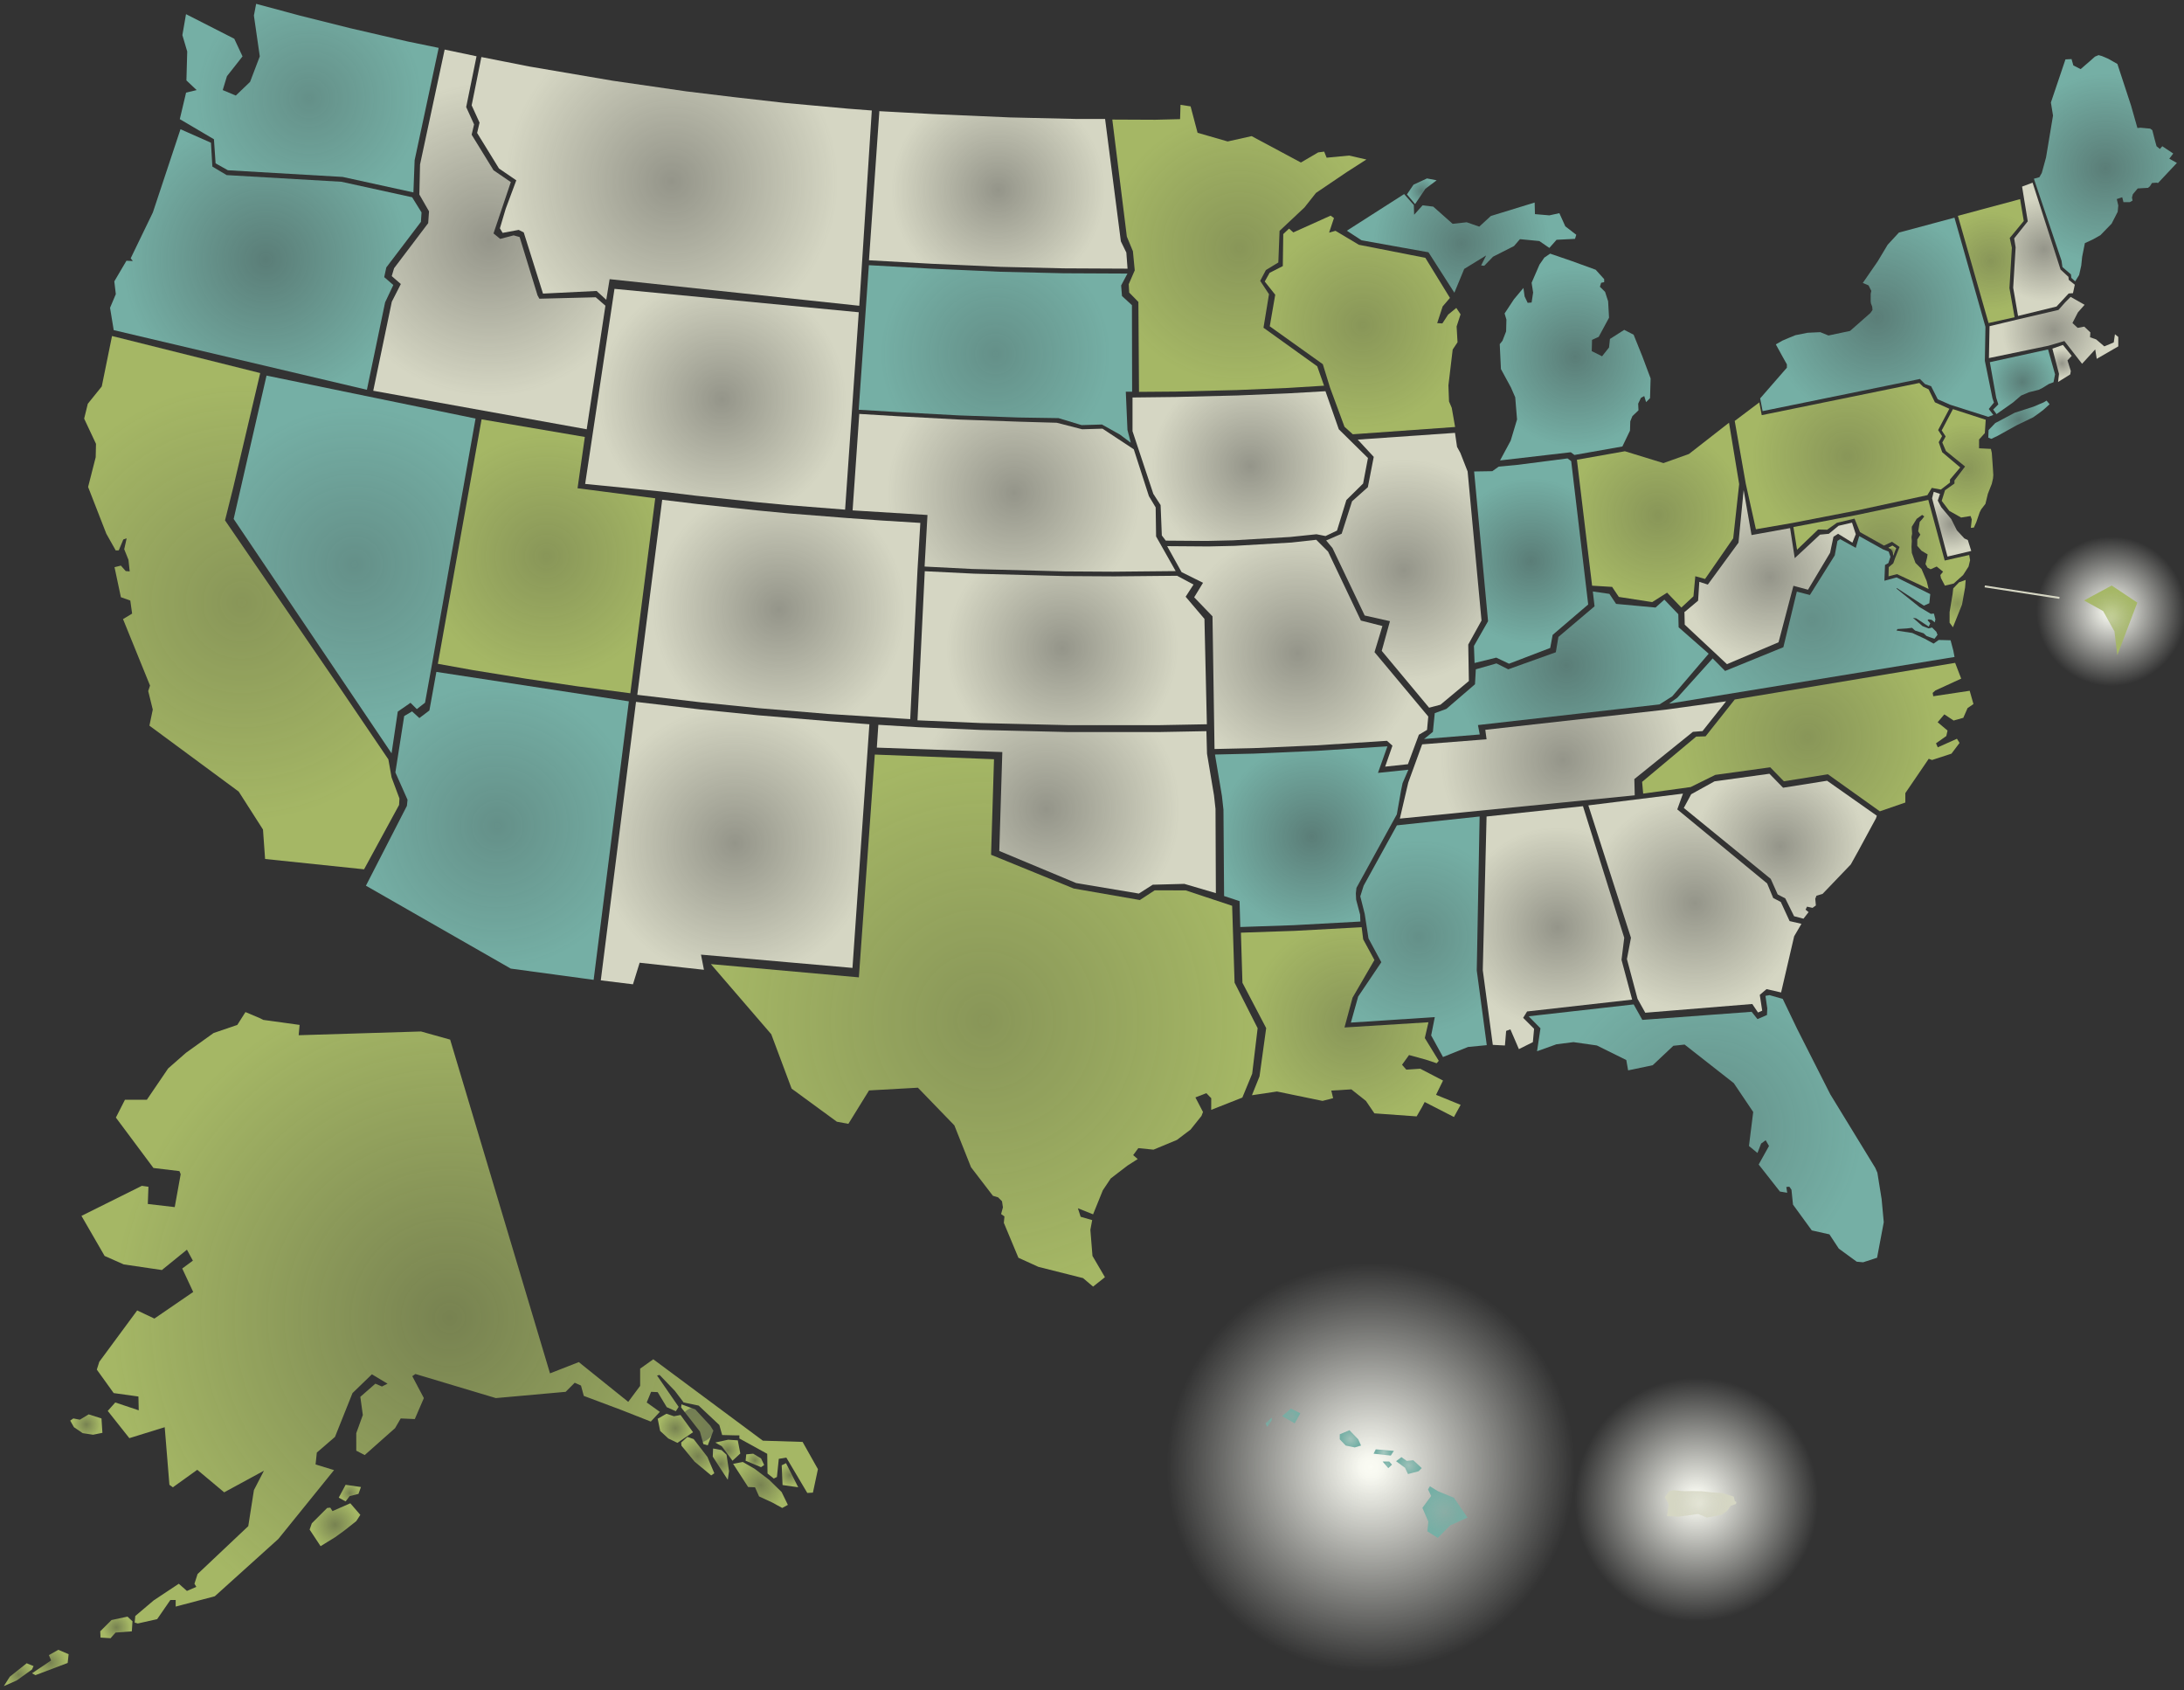 <?xml version="1.0" encoding="UTF-8" standalone="no"?>
<!-- Generator: Adobe Illustrator 15.0.1, SVG Export Plug-In  -->

<svg
   xmlns:dc="http://purl.org/dc/elements/1.1/"
   xmlns:cc="http://creativecommons.org/ns#"
   xmlns:rdf="http://www.w3.org/1999/02/22-rdf-syntax-ns#"
   xmlns:svg="http://www.w3.org/2000/svg"
   xmlns="http://www.w3.org/2000/svg"
   xmlns:xlink="http://www.w3.org/1999/xlink"
   xmlns:sodipodi="http://sodipodi.sourceforge.net/DTD/sodipodi-0.dtd"
   xmlns:inkscape="http://www.inkscape.org/namespaces/inkscape"
   version="1.1"
   x="0px"
   y="0px"
   width="570px"
   height="441px"
   viewBox="-1 -1 570 441"
   overflow="visible"
   enable-background="new -1 -1 570 441"
   xml:space="preserve"
   id="svg2"
   inkscape:version="0.48.1 r9760"
   sodipodi:docname="openstatesmap.svg"
   inkscape:export-filename="/home/james/code/sunlight/openstates/site/media/images/openstatesmap.png"
   inkscape:export-xdpi="90"
   inkscape:export-ydpi="90"><rect x="-1" y="-1" width="570" height="441" fill="#333333" stroke="none"/><sodipodi:namedview
   pagecolor="#ffffff"
   bordercolor="#666666"
   borderopacity="1"
   objecttolerance="10"
   gridtolerance="10"
   guidetolerance="10"
   inkscape:pageopacity="0"
   inkscape:pageshadow="2"
   inkscape:window-width="1916"
   inkscape:window-height="1172"
   id="namedview728"
   showgrid="false"
   inkscape:zoom="1.5222173"
   inkscape:cx="148.18015"
   inkscape:cy="183.51518"
   inkscape:window-x="0"
   inkscape:window-y="24"
   inkscape:window-maximized="0"
   inkscape:current-layer="svg2" />
<defs
   id="defs4">
</defs>
<radialGradient
   id="SVGID_1_"
   cx="441.75"
   cy="390.25"
   r="31.75"
   gradientUnits="userSpaceOnUse">
	<stop
   offset="0"
   style="stop-color:#FBFCF4"
   id="stop7" />
	<stop
   offset="0.055"
   style="stop-color:#FBFCF4;stop-opacity:0.978"
   id="stop9" />
	<stop
   offset="1"
   style="stop-color:#FBFCF4;stop-opacity:0"
   id="stop11" />
</radialGradient>
<circle
   fill="url(#SVGID_1_)"
   cx="441.75"
   cy="390.25"
   r="31.75"
   id="circle13" />
<radialGradient
   id="SVGID_2_"
   cx="550"
   cy="158.5"
   r="19.5"
   gradientUnits="userSpaceOnUse">
	<stop
   offset="0"
   style="stop-color:#FBFCF4"
   id="stop16" />
	<stop
   offset="0.055"
   style="stop-color:#FBFCF4;stop-opacity:0.978"
   id="stop18" />
	<stop
   offset="1"
   style="stop-color:#FBFCF4;stop-opacity:0"
   id="stop20" />
</radialGradient>
<circle
   fill="url(#SVGID_2_)"
   cx="550"
   cy="158.5"
   r="19.5"
   id="circle22" />
<radialGradient
   id="SVGID_3_"
   cx="356.75"
   cy="381.75"
   r="53.25"
   gradientUnits="userSpaceOnUse">
	<stop
   offset="0"
   style="stop-color:#FBFCF4"
   id="stop25" />
	<stop
   offset="0.055"
   style="stop-color:#FBFCF4;stop-opacity:0.978"
   id="stop27" />
	<stop
   offset="1"
   style="stop-color:#FBFCF4;stop-opacity:0"
   id="stop29" />
</radialGradient>
<circle
   fill="url(#SVGID_3_)"
   cx="356.75"
   cy="381.75"
   r="53.25"
   id="circle31" />
<radialGradient
   id="SVGID_4_"
   cx="62.108"
   cy="606.244"
   r="57.155"
   gradientTransform="translate(0,-450)"
   gradientUnits="userSpaceOnUse">
	<stop
   offset="0"
   style="stop-color:#A5B765;stop-opacity:0.75"
   id="stop34" />
	<stop
   offset="0.945"
   style="stop-color:#A5B765;stop-opacity:0.986"
   id="stop36" />
	<stop
   offset="1"
   style="stop-color:#A5B765"
   id="stop38" />
</radialGradient>
<polygon
   fill="url(#SVGID_4_)"
   points="28.236,86.671 66.913,96.34 59.868,126.219 57.729,134.776 87.68,178.435 100.359,197.136   101.193,201.82 103.253,207.342 103.158,209.026 94.02,225.818 68.188,223.124 67.635,215.438 61.295,205.533 37.999,188.339   38.872,184.141 37.683,179.307 38.157,177.881 31.104,160.527 33.483,159.101 33.006,155.693 30.551,154.822 28.887,146.977   30.551,146.58 31.816,148.007 32.851,148.091 32.531,145.076 31.421,142.303 32.057,139.45 31.184,139.766 29.995,142.598   29.205,142.619 26.747,138.26 21.994,126.059 23.975,118.295 24.054,114.809 20.964,108.23 21.916,104.349 25.559,99.831 "
   id="polygon40"
   style="fill-opacity:1.0" />
<radialGradient
   id="SVGID_5_"
   cx="68.371"
   cy="516.712"
   r="37.468"
   gradientTransform="matrix(1 0 0 1 0 -450)"
   gradientUnits="userSpaceOnUse">
	<stop
   offset="0"
   style="stop-color:#75afa5;stop-opacity:0.6;"
   id="stop43" />
	<stop
   offset="0.945"
   style="stop-color:#75afa5;stop-opacity:0.976;"
   id="stop45" />
	<stop
   offset="1"
   style="stop-color:#75afa5;stop-opacity:1;"
   id="stop47" />
</radialGradient>
<polygon
   fill="url(#SVGID_5_)"
   points="28.676,85.133 27.723,79.309 29.226,75.744 28.832,72.417 32,67.03 33.666,67.109   33.11,66.395 38.896,54.431 46.105,32.72 54.057,36.24 54.427,42.464 58.151,44.686 88.102,46.427 106.563,50.469 109.019,54.431   108.856,56.887 99.826,68.773 99.275,71.307 101.648,73.368 99.51,77.885 94.757,100.704 "
   id="polygon49" />
<radialGradient
   id="SVGID_6_"
   cx="79.699"
   cy="474.603"
   r="29.546"
   gradientTransform="matrix(1 0 0 1 0 -450)"
   gradientUnits="userSpaceOnUse">
	<stop
   offset="0"
   style="stop-color:#75AFA5;stop-opacity:0.75"
   id="stop52" />
	<stop
   offset="0.945"
   style="stop-color:#75AFA5;stop-opacity:0.986"
   id="stop54" />
	<stop
   offset="1"
   style="stop-color:#75AFA5"
   id="stop56" />
</radialGradient>
<polygon
   fill="url(#SVGID_6_)"
   points="45.925,30.085 47.565,23.163 50.322,22.504 47.653,19.982 47.862,12.439 46.598,8.162   47.548,2.695 60.147,9.112 62.298,13.715 58.233,18.878 57.132,22.504 60.54,23.933 64.267,20.364 66.802,13.706 65.265,3.056   65.852,0 77.341,3.09 90.334,6.339 105.391,9.824 113.473,11.487 113.392,11.966 107.214,40.808 106.896,49.205 88.434,45.165   58.483,43.423 55.266,41.622 54.839,35.337 "
   id="polygon58" />
<radialGradient
   id="SVGID_7_"
   cx="91.548"
   cy="596.277"
   r="41.381"
   gradientTransform="matrix(1 0 0 1 0 -450)"
   gradientUnits="userSpaceOnUse">
	<stop
   offset="0"
   style="stop-color:#75AFA5;stop-opacity:0.75"
   id="stop61" />
	<stop
   offset="0.945"
   style="stop-color:#75AFA5;stop-opacity:0.986"
   id="stop63" />
	<stop
   offset="1"
   style="stop-color:#75AFA5"
   id="stop65" />
</radialGradient>
<polygon
   fill="url(#SVGID_7_)"
   points="68.561,96.999 123.114,108.207 111.75,172.28 109.93,182.343 107.786,184.02   106.138,182.372 102.812,184.675 101.193,195.557 59.983,134.404 "
   id="polygon67" />
<radialGradient
   id="SVGID_8_"
   cx="128.814"
   cy="664.484"
   r="37.357"
   gradientTransform="matrix(1 0 0 1 0 -450)"
   gradientUnits="userSpaceOnUse">
	<stop
   offset="0"
   style="stop-color:#75AFA5;stop-opacity:0.75"
   id="stop70" />
	<stop
   offset="0.945"
   style="stop-color:#75AFA5;stop-opacity:0.986"
   id="stop72" />
	<stop
   offset="1"
   style="stop-color:#75AFA5"
   id="stop74" />
</radialGradient>
<polygon
   fill="url(#SVGID_8_)"
   points="105.202,209.256 105.36,207.669 102.19,200.539 104.49,185.833 106.547,184.614   108.449,186.355 111.067,184.374 112.889,174.31 163.124,181.995 153.932,254.658 132.305,251.725 94.503,230.094 "
   id="polygon76" />
<radialGradient
   id="SVGID_9_"
   cx="126.711"
   cy="511.472"
   r="41.059"
   gradientTransform="matrix(1 0 0 1 0 -450)"
   gradientUnits="userSpaceOnUse">
	<stop
   offset="0"
   style="stop-color:#D5D6C3;stop-opacity:0.6"
   id="stop79" />
	<stop
   offset="0.945"
   style="stop-color:#D5D6C3;stop-opacity:0.978"
   id="stop81" />
	<stop
   offset="1"
   style="stop-color:#D5D6C3"
   id="stop83" />
</radialGradient>
<polygon
   fill="url(#SVGID_9_)"
   points="96.414,100.955 101.255,77.732 103.613,73.105 101.241,71.042 101.852,68.981   110.752,57.225 110.972,54.148 108.445,49.753 108.627,41.917 115.052,11.936 123.372,13.681 120.67,26.939 122.73,31.457   122.096,34.147 127.801,43.421 132.318,46.51 127.801,59.905 129.544,61.33 133.055,60.411 134.616,60.851 139.289,76.064   139.765,76.939 154.48,76.565 157.008,78.76 152.121,111.008 "
   id="polygon85" />
<radialGradient
   id="SVGID_10_"
   cx="141.641"
   cy="594.15"
   r="32.262"
   gradientTransform="matrix(1 0 0 1 0 -450)"
   gradientUnits="userSpaceOnUse">
	<stop
   offset="0"
   style="stop-color:#A5B765;stop-opacity:0.75"
   id="stop88" />
	<stop
   offset="0.945"
   style="stop-color:#A5B765;stop-opacity:0.986"
   id="stop90" />
	<stop
   offset="1"
   style="stop-color:#A5B765"
   id="stop92" />
</radialGradient>
<polygon
   fill="url(#SVGID_10_)"
   points="113.274,172.199 124.684,108.415 151.635,113.011 149.734,126.395 170.007,129.015   163.509,179.886 149.642,178.065 136.252,176.083 122.544,173.867 "
   id="polygon94" />
<radialGradient
   id="SVGID_11_"
   cx="174.315"
   cy="496.332"
   r="43.471"
   gradientTransform="matrix(1 0 0 1 0 -450)"
   gradientUnits="userSpaceOnUse">
	<stop
   offset="0"
   style="stop-color:#D5D6C3;stop-opacity:0.6"
   id="stop97" />
	<stop
   offset="0.945"
   style="stop-color:#D5D6C3;stop-opacity:0.978"
   id="stop99" />
	<stop
   offset="1"
   style="stop-color:#D5D6C3"
   id="stop101" />
</radialGradient>
<polygon
   fill="url(#SVGID_11_)"
   points="124.159,31.001 122.097,26.483 124.635,13.884 137.072,16.339 158.941,20.066   178.118,22.839 190.556,24.342 203.79,25.849 220.35,27.356 226.531,27.828 223.264,78.78 158.106,71.839 157.229,77.223   154.701,74.916 140.717,75.607 135.692,59.642 134.374,58.983 130.181,59.761 129.466,58.573 130.972,53.501 133.746,46.052   129.229,42.962 123.523,33.69 "
   id="polygon103" />
<radialGradient
   id="SVGID_12_"
   cx="187.424"
   cy="553.172"
   r="32.439"
   gradientTransform="matrix(1 0 0 1 0 -450)"
   gradientUnits="userSpaceOnUse">
	<stop
   offset="0"
   style="stop-color:#D5D6C3;stop-opacity:0.6"
   id="stop106" />
	<stop
   offset="0.945"
   style="stop-color:#D5D6C3;stop-opacity:0.978"
   id="stop108" />
	<stop
   offset="1"
   style="stop-color:#D5D6C3"
   id="stop110" />
</radialGradient>
<polygon
   fill="url(#SVGID_12_)"
   points="159.372,74.366 223.129,80.474 219.563,131.977 204.508,130.786 196.188,129.995   180.578,128.332 171.388,127.224 151.719,125.264 "
   id="polygon112" />
<radialGradient
   id="SVGID_13_"
   cx="190.85"
   cy="668.977"
   r="35.96"
   gradientTransform="matrix(1 0 0 1 0 -450)"
   gradientUnits="userSpaceOnUse">
	<stop
   offset="0"
   style="stop-color:#D5D6C3;stop-opacity:0.6"
   id="stop115" />
	<stop
   offset="0.945"
   style="stop-color:#D5D6C3;stop-opacity:0.978"
   id="stop117" />
	<stop
   offset="1"
   style="stop-color:#D5D6C3"
   id="stop119" />
</radialGradient>
<polygon
   fill="url(#SVGID_13_)"
   points="155.798,254.791 164.989,182.132 181.788,184.111 196.765,185.619 214.83,187.124   225.901,187.976 221.487,251.544 181.952,248.079 182.72,252.034 165.941,250.193 164.198,255.822 "
   id="polygon121" />
<radialGradient
   id="SVGID_14_"
   cx="202.262"
   cy="608.019"
   r="33.038"
   gradientTransform="matrix(1 0 0 1 0 -450)"
   gradientUnits="userSpaceOnUse">
	<stop
   offset="0"
   style="stop-color:#D5D6C3;stop-opacity:0.6"
   id="stop124" />
	<stop
   offset="0.945"
   style="stop-color:#D5D6C3;stop-opacity:0.978"
   id="stop126" />
	<stop
   offset="1"
   style="stop-color:#D5D6C3"
   id="stop128" />
</radialGradient>
<polygon
   fill="url(#SVGID_14_)"
   points="165.326,180.294 171.824,129.403 181.014,130.511 196.623,132.177 204.945,132.968   220,134.156 228.794,134.789 239.197,135.436 238.458,147.727 236.557,186.635 226.576,186 215.166,185.287 197.101,183.781   182.124,182.275 "
   id="polygon130" />
<radialGradient
   id="SVGID_15_"
   cx="255.878"
   cy="715.289"
   r="70.388"
   gradientTransform="matrix(1 0 0 1 0 -450)"
   gradientUnits="userSpaceOnUse">
	<stop
   offset="0"
   style="stop-color:#A5B765;stop-opacity:0.75"
   id="stop133" />
	<stop
   offset="0.945"
   style="stop-color:#A5B765;stop-opacity:0.986"
   id="stop135" />
	<stop
   offset="1"
   style="stop-color:#A5B765"
   id="stop137" />
</radialGradient>
<polygon
   fill="url(#SVGID_15_)"
   points="184.528,250.555 223.155,254.012 227.314,195.879 258.425,197.097 257.661,222.027   279.215,230.827 296.488,233.835 300.37,231.296 308.475,231.318 320.575,235.341 321.21,255.385 327.229,267.271 325.807,279.156   323.238,285.375 315.105,288.585 315.12,285.545 313.842,284.227 310.988,285.339 312.971,289.141 312.572,290.17 309.721,293.734   306.156,296.43 300.055,298.966 296.093,298.568 294.744,300.393 295.934,301.419 293.318,303.085 290.623,305.145 288.878,306.492   286.82,309.578 285.951,311.723 284.284,315.841 280.323,314.257 281.035,316.477 284.046,317.35 283.575,319.883 284.125,326.696   287.375,332.244 284.284,334.7 281.669,332.482 270.022,329.55 264.794,327.173 260.99,318.061 261.148,316.396 260.277,315.764   260.752,314.021 260.513,312.434 259.485,311.405 258.14,311.008 252.43,303.562 248.077,292.627 238.565,282.8 225.808,283.514   220.418,292.23 217.408,291.674 205.604,283.039 200.292,268.855 "
   id="polygon139" />
<radialGradient
   id="SVGID_16_"
   cx="263.679"
   cy="577.582"
   r="33.175"
   gradientTransform="matrix(1 0 0 1 0 -450)"
   gradientUnits="userSpaceOnUse">
	<stop
   offset="0"
   style="stop-color:#D5D6C3;stop-opacity:0.6"
   id="stop142" />
	<stop
   offset="0.945"
   style="stop-color:#D5D6C3;stop-opacity:0.978"
   id="stop144" />
	<stop
   offset="1"
   style="stop-color:#D5D6C3"
   id="stop146" />
</radialGradient>
<polygon
   fill="url(#SVGID_16_)"
   points="221.518,132.17 223.262,106.996 233.26,107.6 249.424,108.47 265.033,109.025   274.796,109.305 281.434,111.006 286.742,110.847 294.902,116.227 298.85,128.448 300.616,131.39 300.729,138.971 305.839,148.009   289.438,148.167 276.837,148.09 252.752,147.456 240.308,146.823 241.064,133.369 "
   id="polygon148" />
<radialGradient
   id="SVGID_17_"
   cx="258.793"
   cy="541.355"
   r="30.08"
   gradientTransform="matrix(1 0 0 1 0 -450)"
   gradientUnits="userSpaceOnUse">
	<stop
   offset="0"
   style="stop-color:#75AFA5;stop-opacity:0.75"
   id="stop151" />
	<stop
   offset="0.945"
   style="stop-color:#75AFA5;stop-opacity:0.986"
   id="stop153" />
	<stop
   offset="1"
   style="stop-color:#75AFA5"
   id="stop155" />
</radialGradient>
<polygon
   fill="url(#SVGID_17_)"
   points="223.113,105.911 225.763,68.192 242.301,69.114 260.049,69.908 276.531,70.301   293.252,70.38 291.605,73.486 291.826,76.233 294.422,78.623 294.473,101.208 292.822,101.208 293.255,111.173 294.123,114.517   291.27,112.378 286.594,109.763 281.285,109.919 275.263,108.097 264.884,107.936 249.275,107.384 233.11,106.513 "
   id="polygon157" />
<radialGradient
   id="SVGID_18_"
   cx="259.535"
   cy="498.552"
   r="27.936"
   gradientTransform="matrix(1 0 0 1 0 -450)"
   gradientUnits="userSpaceOnUse">
	<stop
   offset="0"
   style="stop-color:#D5D6C3;stop-opacity:0.6"
   id="stop160" />
	<stop
   offset="0.945"
   style="stop-color:#D5D6C3;stop-opacity:0.978"
   id="stop162" />
	<stop
   offset="1"
   style="stop-color:#D5D6C3"
   id="stop164" />
</radialGradient>
<polygon
   fill="url(#SVGID_18_)"
   points="225.792,66.91 228.484,28.321 228.484,28.004 242.489,28.766 262.614,29.637 279.81,30.036   287.417,30.036 291.532,61.967 292.962,64.896 293.277,69.099 276.561,69.017 260.078,68.623 242.33,67.829 "
   id="polygon166" />
<radialGradient
   id="SVGID_19_"
   cx="272.086"
   cy="660.129"
   r="34.944"
   gradientTransform="matrix(1 0 0 1 0 -450)"
   gradientUnits="userSpaceOnUse">
	<stop
   offset="0"
   style="stop-color:#D5D6C3;stop-opacity:0.6"
   id="stop169" />
	<stop
   offset="0.945"
   style="stop-color:#D5D6C3;stop-opacity:0.978"
   id="stop171" />
	<stop
   offset="1"
   style="stop-color:#D5D6C3"
   id="stop173" />
</radialGradient>
<polygon
   fill="url(#SVGID_19_)"
   points="227.843,194.066 228.24,188.111 238.661,188.744 254.907,189.456 277.964,190.011   301.182,190.011 313.859,189.774 314.018,195.651 315.84,206.509 316.236,210.073 316.329,232.035 308.089,229.617 299.848,229.839   296.223,232.146 279.85,229.398 259.802,221.029 260.595,195.228 "
   id="polygon175" />
<radialGradient
   id="SVGID_20_"
   cx="276.217"
   cy="618.126"
   r="30.245"
   gradientTransform="matrix(1 0 0 1 0 -450)"
   gradientUnits="userSpaceOnUse">
	<stop
   offset="0"
   style="stop-color:#D5D6C3;stop-opacity:0.6"
   id="stop178" />
	<stop
   offset="0.945"
   style="stop-color:#D5D6C3;stop-opacity:0.978"
   id="stop180" />
	<stop
   offset="1"
   style="stop-color:#D5D6C3"
   id="stop182" />
</radialGradient>
<polygon
   fill="url(#SVGID_20_)"
   points="238.453,186.946 240.354,148.04 253.128,148.674 277.214,149.31 289.812,149.386   306.215,149.229 310.494,151.525 308.438,154.697 313.348,160.477 313.98,187.974 301.303,188.212 278.086,188.212 255.028,187.658   "
   id="polygon184" />
<radialGradient
   id="SVGID_21_"
   cx="322.455"
   cy="513.797"
   r="35.367"
   gradientTransform="matrix(1 0 0 1 0 -450)"
   gradientUnits="userSpaceOnUse">
	<stop
   offset="0"
   style="stop-color:#A5B765;stop-opacity:0.75"
   id="stop187" />
	<stop
   offset="0.945"
   style="stop-color:#A5B765;stop-opacity:0.986"
   id="stop189" />
	<stop
   offset="1"
   style="stop-color:#A5B765"
   id="stop191" />
</radialGradient>
<polygon
   fill="url(#SVGID_21_)"
   points="289.299,30.195 300.491,30.246 306.988,30.085 307.1,26.35 309.732,26.754 311.555,33.646   319.404,35.909 325.66,34.517 338.523,41.403 343.027,38.766 344.6,38.559 345.232,40.145 351.098,39.588 355.611,40.618   350.542,43.866 342.457,49.334 339.449,53.135 332.949,59.237 332.63,67.481 329.383,69.46 327.895,72.277 330.193,75.765   328.757,84.511 342.781,94.575 344.566,99.636 335.169,100.216 321.857,100.772 305.852,101.168 296.268,101.245 296.107,77.781   293.711,75.333 293.584,73.158 295.156,69.541 294.678,64.547 293.096,60.744 "
   id="polygon193" />
<radialGradient
   id="SVGID_22_"
   cx="325.299"
   cy="570.607"
   r="25.744"
   gradientTransform="matrix(1 0 0 1 0 -450)"
   gradientUnits="userSpaceOnUse">
	<stop
   offset="0"
   style="stop-color:#D5D6C3;stop-opacity:0.6"
   id="stop196" />
	<stop
   offset="0.945"
   style="stop-color:#D5D6C3;stop-opacity:0.978"
   id="stop198" />
	<stop
   offset="1"
   style="stop-color:#D5D6C3"
   id="stop200" />
</radialGradient>
<polygon
   fill="url(#SVGID_22_)"
   points="294.574,111.502 294.574,102.712 305.945,102.58 321.953,102.184 335.266,101.629   344.932,101.075 348.412,111.008 356.023,118.505 354.756,125.162 350.391,129.467 347.941,137.443 344.951,138.861   342.588,138.394 335.738,139.105 320.842,139.98 314.027,140.138 303.251,140.059 302.225,138.711 301.904,130.787 300.004,127.853   "
   id="polygon202" />
<radialGradient
   id="SVGID_23_"
   cx="337.691"
   cy="619.435"
   r="31.913"
   gradientTransform="matrix(1 0 0 1 0 -450)"
   gradientUnits="userSpaceOnUse">
	<stop
   offset="0"
   style="stop-color:#D5D6C3;stop-opacity:0.6"
   id="stop205" />
	<stop
   offset="0.945"
   style="stop-color:#D5D6C3;stop-opacity:0.978"
   id="stop207" />
	<stop
   offset="1"
   style="stop-color:#D5D6C3"
   id="stop209" />
</radialGradient>
<polygon
   fill="url(#SVGID_23_)"
   points="303.618,141.501 314.396,141.58 321.209,141.423 336.104,140.552 342.525,139.839   345.613,142.928 354.172,160.915 359.796,162.34 357.734,169.157 371.764,185.955 371.441,189.442 369.307,190.71 366.453,198.393   360.509,199.03 362.413,193.561 360.984,192.291 342.441,193.48 326.2,194.197 315.979,194.431 315.449,159.81 310.67,154.848   312.979,151.058 307.38,148.278 "
   id="polygon211" />
<radialGradient
   id="SVGID_24_"
   cx="341.332"
   cy="667.303"
   r="24.419"
   gradientTransform="translate(0,-450)"
   gradientUnits="userSpaceOnUse"
   xlink:href="#SVGID_25_">
	<stop
   offset="0"
   style="stop-color:#75afa5;stop-opacity:0.6;"
   id="stop214" />
	<stop
   offset="0.945"
   style="stop-color:#75afa5;stop-opacity:0.976;"
   id="stop216" />
	<stop
   offset="1"
   style="stop-color:#75afa5;stop-opacity:1;"
   id="stop218" />
</radialGradient>
<polygon
   fill="url(#SVGID_24_)"
   points="316.096,195.87 326.314,195.631 342.559,194.917 361.1,193.73 358.631,200.666   366.568,199.831 365.062,203.318 364.667,205.218 363.559,211.479 353.02,230.655 352.861,232.079 352.939,233.744 353.968,237.626   354.048,239.445 336.616,240.398 322.701,240.876 322.512,234.124 318.473,232.792 318.312,210.29 317.918,206.725 "
   id="polygon220"
   style="fill-opacity:1.0" />
<radialGradient
   id="SVGID_25_"
   cx="351.539"
   cy="715.687"
   r="26.788"
   gradientTransform="matrix(1 0 0 1 0 -450)"
   gradientUnits="userSpaceOnUse">
	<stop
   offset="0"
   style="stop-color:#A5B765;stop-opacity:0.75"
   id="stop223" />
	<stop
   offset="0.945"
   style="stop-color:#A5B765;stop-opacity:0.986"
   id="stop225" />
	<stop
   offset="1"
   style="stop-color:#A5B765"
   id="stop227" />
</radialGradient>
<polygon
   fill="url(#SVGID_25_)"
   points="322.866,242.352 336.948,241.875 354.378,240.925 354.775,244.091 357.707,249.48   352.003,259.307 349.896,267.086 371.812,265.725 370.861,269.844 374.508,275.788 373.95,276.421 371.098,275.471 366.741,274.281   364.918,276.816 366.029,278.086 369.67,277.848 375.612,280.939 373.793,284.659 380.211,287.275 378.466,290.448 370.826,286.534   370.146,287.835 368.723,290.287 357.707,289.493 355.49,286.246 351.688,283.234 346.456,283.552 346.932,285.532 344.159,286.246   332.273,283.791 325.739,284.768 327.719,279.852 329.459,267.251 323.264,255.423 "
   id="polygon229" />
<radialGradient
   id="SVGID_26_"
   cx="354.637"
   cy="533.785"
   r="27.081"
   gradientTransform="matrix(1 0 0 1 0 -450)"
   gradientUnits="userSpaceOnUse">
	<stop
   offset="0"
   style="stop-color:#A5B765;stop-opacity:0.75"
   id="stop232" />
	<stop
   offset="0.945"
   style="stop-color:#A5B765;stop-opacity:0.986"
   id="stop234" />
	<stop
   offset="1"
   style="stop-color:#A5B765"
   id="stop236" />
</radialGradient>
<polygon
   fill="url(#SVGID_26_)"
   points="335.424,58.648 336.546,59.642 346.277,55.26 347.15,55.894 345.882,59.699 347.547,59.223   353.648,62.868 371,66.273 377.419,76.73 375.518,78.95 374.091,83.308 375.438,83.39 376.944,81.09 379.081,79.348 380.191,81.01   379.161,84.179 379.398,88.303 378.134,90.204 377.021,99.551 377.181,103.751 377.892,105.417 378.768,110.41 352.064,112.31   349.896,110.35 346.104,100.077 344.241,94.022 330.393,84.144 331.82,75.903 329.083,72.454 330.352,70.186 333.799,68.431   333.916,60.073 "
   id="polygon238" />
<radialGradient
   id="SVGID_27_"
   cx="365.389"
   cy="597.799"
   r="29.126"
   gradientTransform="matrix(1 0 0 1 0 -450)"
   gradientUnits="userSpaceOnUse">
	<stop
   offset="0"
   style="stop-color:#D5D6C3;stop-opacity:0.6"
   id="stop241" />
	<stop
   offset="0.945"
   style="stop-color:#D5D6C3;stop-opacity:0.978"
   id="stop243" />
	<stop
   offset="1"
   style="stop-color:#D5D6C3"
   id="stop245" />
</radialGradient>
<polygon
   fill="url(#SVGID_27_)"
   points="345.116,140.015 349.163,138.258 351.873,129.797 355.993,126.117 357.532,118.206   353.355,113.701 378.737,111.942 379.275,115.599 380.143,117.183 382.034,122.015 385.66,160.911 382.198,167.174 382.361,176.688   374.947,182.868 371.98,183.655 359.619,168.822 361.762,161.076 355.169,159.592 346.764,141.994 "
   id="polygon247" />
<radialGradient
   id="SVGID_28_"
   cx="369.3"
   cy="693.416"
   r="25.486"
   gradientTransform="matrix(1 0 0 1 0 -450)"
   gradientUnits="userSpaceOnUse">
	<stop
   offset="0"
   style="stop-color:#75AFA5;stop-opacity:0.75"
   id="stop250" />
	<stop
   offset="0.945"
   style="stop-color:#75AFA5;stop-opacity:0.986"
   id="stop252" />
	<stop
   offset="1"
   style="stop-color:#75AFA5"
   id="stop254" />
</radialGradient>
<polygon
   fill="url(#SVGID_28_)"
   points="355.169,237.42 354.021,232.873 354.893,230.102 363.575,214.346 385.165,212.038   384.417,252.207 387.031,271.698 382.138,272.175 375.606,274.795 372.518,269.162 373.466,264.382 351.568,265.812   353.467,259.021 359.509,250.057 356.158,243.848 "
   id="polygon256" />
<radialGradient
   id="SVGID_29_"
   cx="406.92"
   cy="647.288"
   r="31.991"
   gradientTransform="matrix(1 0 0 1 0 -450)"
   gradientUnits="userSpaceOnUse">
	<stop
   offset="0"
   style="stop-color:#D5D6C3;stop-opacity:0.6"
   id="stop259" />
	<stop
   offset="0.945"
   style="stop-color:#D5D6C3;stop-opacity:0.978"
   id="stop261" />
	<stop
   offset="1"
   style="stop-color:#D5D6C3"
   id="stop263" />
</radialGradient>
<polygon
   fill="url(#SVGID_29_)"
   points="364.344,212.588 366.539,203.188 370.167,193.214 386.979,191.896 386.648,189.423   433.678,184.167 449.496,181.988 443.344,189.752 440.829,189.953 425.544,202.277 425.648,206.514 "
   id="polygon265" />
<radialGradient
   id="SVGID_30_"
   cx="407.805"
   cy="622.574"
   r="29.581"
   gradientTransform="matrix(1 0 0 1 0 -450)"
   gradientUnits="userSpaceOnUse">
	<stop
   offset="0"
   style="stop-color:#75afa5;stop-opacity:0.6;"
   id="stop268" />
	<stop
   offset="0.945"
   style="stop-color:#75afa5;stop-opacity:0.976;"
   id="stop270" />
	<stop
   offset="1"
   style="stop-color:#75afa5;stop-opacity:1;"
   id="stop272" />
</radialGradient>
<polygon
   fill="url(#SVGID_30_)"
   points="370.662,191.823 372.969,189.953 373.458,185.075 376.484,183.965 383.956,177.537   384.177,173.638 389.56,172.098 392.636,173.638 405.052,169.187 405.725,165.191 415.161,157.199 414.708,153.324 419.035,153.954   420.781,156.568 431.078,157.518 433.379,155.456 437.023,159.263 437.102,162.668 444.947,169.563 435.433,180.688   432.112,182.792 384.729,188.184 385.202,190.638 "
   id="polygon274" />
<radialGradient
   id="SVGID_31_"
   cx="398.592"
   cy="595.393"
   r="21.674"
   gradientTransform="matrix(1 0 0 1 0 -450)"
   gradientUnits="userSpaceOnUse">
	<stop
   offset="0"
   style="stop-color:#75afa5;stop-opacity:0.6;"
   id="stop277" />
	<stop
   offset="0.945"
   style="stop-color:#75afa5;stop-opacity:0.976;"
   id="stop279" />
	<stop
   offset="1"
   style="stop-color:#75afa5;stop-opacity:1;"
   id="stop281" />
</radialGradient>
<polygon
   fill="url(#SVGID_31_)"
   points="383.847,171.989 383.682,167.539 387.368,161.081 383.729,122.015 388.48,121.938   390.145,120.748 395.215,120.272 408.113,118.609 409.064,119.322 413.501,156.721 404.225,164.653 403.588,168.06 392.841,172.175   389.507,170.587 "
   id="polygon283" />
<radialGradient
   id="SVGID_32_"
   cx="405.481"
   cy="691.042"
   r="26.31"
   gradientTransform="matrix(1 0 0 1 0 -450)"
   gradientUnits="userSpaceOnUse">
	<stop
   offset="0"
   style="stop-color:#D5D6C3;stop-opacity:0.6"
   id="stop286" />
	<stop
   offset="0.945"
   style="stop-color:#D5D6C3;stop-opacity:0.978"
   id="stop288" />
	<stop
   offset="1"
   style="stop-color:#D5D6C3"
   id="stop290" />
</radialGradient>
<polygon
   fill="url(#SVGID_32_)"
   points="412.136,209.347 422.907,243.684 422.199,249.441 424.973,259.82 397.556,262.909   396.527,264.575 399.379,267.428 399.062,270.915 395.416,272.736 393.198,267.583 392.089,267.982 391.771,271.787   388.604,271.626 385.989,252.135 386.979,212.038 "
   id="polygon292" />
<radialGradient
   id="SVGID_33_"
   cx="370.076"
   cy="498.903"
   r="3.623"
   gradientTransform="matrix(1 0 0 1 0 -450)"
   gradientUnits="userSpaceOnUse">
	<stop
   offset="0"
   style="stop-color:#75afa5;stop-opacity:0.6;"
   id="stop295" />
	<stop
   offset="0.945"
   style="stop-color:#75afa5;stop-opacity:0.976;"
   id="stop297" />
	<stop
   offset="1"
   style="stop-color:#75afa5;stop-opacity:1;"
   id="stop299" />
</radialGradient>
<polygon
   fill="url(#SVGID_33_)"
   points="371.016,48.252 373.955,46.044 371.428,45.557 367.913,47.19 366.197,49.721 368.322,52.25   "
   id="polygon301" />
<radialGradient
   id="SVGID_34_"
   cx="380.451"
   cy="512.508"
   r="23.042"
   gradientTransform="matrix(1 0 0 1 0 -450)"
   gradientUnits="userSpaceOnUse">
	<stop
   offset="0"
   style="stop-color:#75afa5;stop-opacity:0.6;"
   id="stop304" />
	<stop
   offset="0.945"
   style="stop-color:#75afa5;stop-opacity:0.976;"
   id="stop306" />
	<stop
   offset="1"
   style="stop-color:#75afa5;stop-opacity:1;"
   id="stop308" />
</radialGradient>
<polygon
   fill="url(#SVGID_34_)"
   points="395.688,61.401 400.752,61.893 403.364,63.69 405.243,61.567 410.062,61.32 410.39,60.26   407.529,58.055 405.977,54.621 403.364,55.192 399.605,54.87 399.525,51.846 388.09,55.357 385.067,58.135 381.798,56.994   378.123,57.401 373.058,52.909 370.279,52.58 368.076,55.031 367.995,52.499 365.461,49.642 350.512,59.198 354.346,61.694   371.814,64.825 378.573,75.373 381.145,69.163 386.865,65.651 385.557,68.264 386.372,68.346 388.661,65.978 394.135,63.201 "
   id="polygon310" />
<radialGradient
   id="SVGID_35_"
   cx="410.103"
   cy="542.158"
   r="23.617"
   gradientTransform="matrix(1 0 0 1 0 -450)"
   gradientUnits="userSpaceOnUse">
	<stop
   offset="0"
   style="stop-color:#75afa5;stop-opacity:0.6;"
   id="stop313" />
	<stop
   offset="0.945"
   style="stop-color:#75afa5;stop-opacity:0.976;"
   id="stop315" />
	<stop
   offset="1"
   style="stop-color:#75afa5;stop-opacity:1;"
   id="stop317" />
</radialGradient>
<polygon
   fill="url(#SVGID_35_)"
   points="427.656,92.038 425.359,86.333 422.903,85.067 419.177,87.442 418.941,89.662   417.118,91.961 414.425,90.615 414.503,87.68 416.245,86.886 418.941,81.896 418.703,77.616 417.909,75.16 416.562,73.814   416.879,72.783 417.672,72.625 417.672,71.834 415.453,69.378 409.114,67.077 403.569,65.179 402.062,66.204 400.795,68.029   398.735,72.783 399.131,75.323 398.735,77.934 397.704,78.013 396.909,76.351 396.596,74.134 394.141,77.062 391.682,80.786   392.158,82.375 392.081,85.46 391.128,87.919 390.415,88.79 390.729,95.288 393.348,100.12 394.455,102.656 394.932,108.443   393.269,113.986 390.494,119.137 408.956,117 409.908,117.71 422.425,115.494 424.406,111.371 424.487,108.916 425.043,107.568   426.625,106.062 426.546,104.32 427.261,102.814 428.13,102.339 428.608,103.924 429.638,102.893 429.793,97.745 "
   id="polygon319" />
<radialGradient
   id="SVGID_36_"
   cx="444.299"
   cy="743.5"
   r="41.003"
   gradientTransform="matrix(1 0 0 1 0 -450)"
   gradientUnits="userSpaceOnUse">
	<stop
   offset="0"
   style="stop-color:#75AFA5;stop-opacity:0.75"
   id="stop322" />
	<stop
   offset="0.945"
   style="stop-color:#75AFA5;stop-opacity:0.986"
   id="stop324" />
	<stop
   offset="1"
   style="stop-color:#75AFA5"
   id="stop326" />
</radialGradient>
<polygon
   fill="url(#SVGID_36_)"
   points="401.043,267.305 397.956,264.166 425.373,261.073 427.632,265.107 456.163,262.998   457.683,264.906 460.16,263.834 460.238,262.092 459.766,258.843 460.814,258.645 464.275,259.632 468.057,267.503 476.692,284.541   488.422,303.713 488.976,304.982 490.084,311.877 490.642,317.896 488.896,327.167 485.252,328.355 483.585,328.201 478.91,324.791   476.46,321.066 471.859,320.037 466.951,313.302 466.551,309.419 465.995,308.628 465.205,308.708 465.44,310.21 463.54,309.895   457.996,302.843 460.688,298.009 459.818,296.504 458.629,297.376 457.678,299.832 455.459,298.009 456.569,289.137   451.497,281.609 438.662,271.547 435.729,271.863 430.339,276.936 423.922,278.28 423.447,275.584 415.763,271.782 409.66,270.91   405.223,271.469 400.151,273.29 "
   id="polygon328" />
<radialGradient
   id="SVGID_37_"
   cx="431.731"
   cy="583.406"
   r="22.691"
   gradientTransform="matrix(1 0 0 1 0 -450)"
   gradientUnits="userSpaceOnUse">
	<stop
   offset="0"
   style="stop-color:#a5b765;stop-opacity:0.749;"
   id="stop331" />
	<stop
   offset="0.945"
   style="stop-color:#a5b765;stop-opacity:0.984;"
   id="stop333" />
	<stop
   offset="1"
   style="stop-color:#a5b765;stop-opacity:1;"
   id="stop335" />
</radialGradient>
<polygon
   fill="url(#SVGID_37_)"
   points="410.56,118.958 423.077,116.74 433.143,119.83 439.798,117.452 450.257,109.292   452.903,125.312 451.348,139.455 444.005,150.061 441.455,149.348 440.974,154.59 437.816,157.522 434.094,153.637 430.209,156.096   421.496,154.747 419.749,152.133 414.521,151.817 "
   id="polygon337" />
<radialGradient
   id="SVGID_38_"
   cx="441.351"
   cy="684.654"
   r="28.199"
   gradientTransform="matrix(1 0 0 1 0 -450)"
   gradientUnits="userSpaceOnUse">
	<stop
   offset="0"
   style="stop-color:#D5D6C3;stop-opacity:0.6"
   id="stop340" />
	<stop
   offset="0.945"
   style="stop-color:#D5D6C3;stop-opacity:0.978"
   id="stop342" />
	<stop
   offset="1"
   style="stop-color:#D5D6C3"
   id="stop344" />
</radialGradient>
<polygon
   fill="url(#SVGID_38_)"
   points="413.545,209.141 438.234,206.069 436.752,210.188 460.204,229.504 461.787,233.309   463.768,234.338 466.066,239.328 469.156,240.044 467.255,243.291 463.848,257.952 460.044,257.079 458.283,258.584   458.916,262.706 457.825,263.18 456.32,260.96 428.401,263.241 426.381,259.613 423.609,249.232 424.665,243.684 "
   id="polygon346" />
<radialGradient
   id="SVGID_39_"
   cx="470.81"
   cy="641.32"
   r="33.502"
   gradientTransform="matrix(1 0 0 1 0 -450)"
   gradientUnits="userSpaceOnUse">
	<stop
   offset="0"
   style="stop-color:#A5B765;stop-opacity:0.75"
   id="stop349" />
	<stop
   offset="0.945"
   style="stop-color:#A5B765;stop-opacity:0.986"
   id="stop351" />
	<stop
   offset="1"
   style="stop-color:#A5B765"
   id="stop353" />
</radialGradient>
<polygon
   fill="url(#SVGID_39_)"
   points="427.852,206.069 427.572,203.005 441.681,191.198 444.136,191.122 451.749,181.513   509.269,171.952 510.852,176.066 504.115,179.156 503.404,179.791 503.562,180.662 513.067,179.234 514.049,182.702   512.514,183.751 511.405,186.287 508.874,187 506.45,185.392 504.706,187.448 507.286,189.613 506.968,191.042 504.274,192.941   504.735,193.992 509.741,191.755 510.423,192.837 508.316,195.638 503.244,197.3 502.377,196.982 496.271,205.938 496.271,208.393   489.616,210.689 476.064,201.023 464.576,202.849 464.338,202.608 461.013,199.202 446.671,201.182 440.254,204.352 "
   id="polygon355" />
<radialGradient
   id="SVGID_40_"
   cx="471.861"
   cy="610.736"
   r="30.54"
   gradientTransform="matrix(1 0 0 1 0 -450)"
   gradientUnits="userSpaceOnUse">
	<stop
   offset="0"
   style="stop-color:#75AFA5;stop-opacity:0.75"
   id="stop358" />
	<stop
   offset="0.945"
   style="stop-color:#75AFA5;stop-opacity:0.986"
   id="stop360" />
	<stop
   offset="1"
   style="stop-color:#75AFA5"
   id="stop362" />
</radialGradient>
<polygon
   fill="url(#SVGID_40_)"
   points="434.609,182.593 436.769,181.036 445.985,170.791 449.232,174.065 464.44,167.869   467.956,153.365 471.362,154.244 477.845,143.917 478.559,140.127 479.254,139.679 483.338,141.939 484.233,138.881   490.493,142.366 491.917,142.92 492.394,144.27 491.84,145.933 490.967,146.407 490.808,150.53 493.98,149.656 502.774,154.014   502.535,156.393 501.108,157.028 494.058,152.429 493.98,152.587 500,157.421 502.929,159.164 503.725,159.084 504.118,160.59   503.962,161.382 503.171,160.751 502.379,160.59 502.061,160.828 502.774,161.621 502.379,162.492 499.128,160.354 498.258,160.195   500.713,162.336 502.379,162.969 503.247,162.729 504.359,163.841 504.674,164.631 503.882,165.662 502.693,165.266 501.821,164.95   501.029,164.235 498.812,163.523 498.02,162.81 496.674,162.969 494.216,163.125 493.98,163.523 498.097,164.157 501.348,165.662   502.22,166.139 503.646,166.93 504.991,165.978 508.08,166.058 508.794,168.75 509.112,170.415 "
   id="polygon364" />
<radialGradient
   id="SVGID_41_"
   cx="460.978"
   cy="599.59"
   r="22.53"
   gradientTransform="matrix(1 0 0 1 0 -450)"
   gradientUnits="userSpaceOnUse">
	<stop
   offset="0"
   style="stop-color:#D5D6C3;stop-opacity:0.6"
   id="stop367" />
	<stop
   offset="0.945"
   style="stop-color:#D5D6C3;stop-opacity:0.978"
   id="stop369" />
	<stop
   offset="1"
   style="stop-color:#D5D6C3"
   id="stop371" />
</radialGradient>
<polygon
   fill="url(#SVGID_41_)"
   points="438.62,158.58 438.698,158.659 442.186,155.727 442.502,150.813 444.722,151.527   452.725,140.593 454.073,126.888 456.133,138.611 466.195,136.792 467.406,144.631 473.999,138.497 476.307,138.276   478.834,136.189 482.358,135.365 483.338,138.387 482.46,140.585 478.724,138.276 477.516,139.046 476.636,143.222 470.868,152.871   467.065,151.846 463.181,166.584 449.714,172.29 438.698,161.988 "
   id="polygon373" />
<radialGradient
   id="SVGID_42_"
   cx="463.644"
   cy="669.792"
   r="22.269"
   gradientTransform="matrix(1 0 0 1 0 -450)"
   gradientUnits="userSpaceOnUse">
	<stop
   offset="0"
   style="stop-color:#D5D6C3;stop-opacity:0.6"
   id="stop376" />
	<stop
   offset="0.945"
   style="stop-color:#D5D6C3;stop-opacity:0.978"
   id="stop378" />
	<stop
   offset="1"
   style="stop-color:#D5D6C3"
   id="stop380" />
</radialGradient>
<polygon
   fill="url(#SVGID_42_)"
   points="446.46,202.869 460.8,200.886 464.365,204.532 475.854,202.711 488.832,211.838   488.613,212.504 484.018,220.982 482.036,224.547 474.669,232.234 473.08,232.709 472.762,233.5 472.924,235.245 472.054,235.877   470.624,235.562 470.229,236.354 471.022,236.986 469.693,238.698 467.238,238.062 464.938,233.402 462.958,232.374   461.144,228.318 438.456,209.81 440.377,206.233 "
   id="polygon382" />
<radialGradient
   id="SVGID_43_"
   cx="481.17"
   cy="568.009"
   r="24.802"
   gradientTransform="matrix(1 0 0 1 0 -450)"
   gradientUnits="userSpaceOnUse">
	<stop
   offset="0"
   style="stop-color:#a5b765;stop-opacity:0.749;"
   id="stop385" />
	<stop
   offset="0.945"
   style="stop-color:#a5b765;stop-opacity:0.984;"
   id="stop387" />
	<stop
   offset="1"
   style="stop-color:#a5b765;stop-opacity:1;"
   id="stop389" />
</radialGradient>
<polygon
   fill="url(#SVGID_43_)"
   points="451.742,108.829 458.159,103.995 458.793,107.322 499.917,98.923 500.944,99.93   502.347,100.59 503.995,103.969 507.759,105.659 504.829,111.207 505.859,112.79 504.986,114.375 505.889,116.989 510.599,120.963   507.92,124.12 507.92,124.914 505.541,126.737 503.171,126.3 502.018,128.196 483.394,132.233 466.828,135.448 457.27,137.095   454.633,125.229 "
   id="polygon391" />
<radialGradient
   id="SVGID_44_"
   cx="492.863"
   cy="592.686"
   r="1.188"
   gradientTransform="matrix(1 0 0 1 0 -450)"
   gradientUnits="userSpaceOnUse">
	<stop
   offset="0"
   style="stop-color:#a5b765;stop-opacity:0.6;"
   id="stop394" />
	<stop
   offset="0.945"
   style="stop-color:#a5b765;stop-opacity:0.976;"
   id="stop396" />
	<stop
   offset="1"
   style="stop-color:#a5b765;stop-opacity:1;"
   id="stop398" />
</radialGradient>
<polygon
   fill="url(#SVGID_44_)"
   points="491.842,141.923 492.901,141.351 493.884,142.006 493.117,144.019 493.008,143.111   492.574,142.33 "
   id="polygon400" />
<radialGradient
   id="SVGID_45_"
   cx="508.362"
   cy="585.773"
   r="6.984"
   gradientTransform="matrix(1 0 0 1 0 -450)"
   gradientUnits="userSpaceOnUse">
	<stop
   offset="0"
   style="stop-color:#D5D6C3;stop-opacity:0.6"
   id="stop403" />
	<stop
   offset="0.945"
   style="stop-color:#D5D6C3;stop-opacity:0.978"
   id="stop405" />
	<stop
   offset="1"
   style="stop-color:#D5D6C3"
   id="stop407" />
</radialGradient>
<polygon
   fill="url(#SVGID_45_)"
   points="503.252,129.021 503.676,127.323 505.312,127.865 504.738,129.612 505.638,131.325   508.248,134.432 509.721,137.369 511.682,139.492 512.575,139.903 513.473,142.751 507.27,144.224 "
   id="polygon409" />
<radialGradient
   id="SVGID_46_"
   cx="512.498"
   cy="571.238"
   r="11.944"
   gradientTransform="matrix(1 0 0 1 0 -450)"
   gradientUnits="userSpaceOnUse">
	<stop
   offset="0"
   style="stop-color:#A5B765;stop-opacity:0.75"
   id="stop412" />
	<stop
   offset="0.945"
   style="stop-color:#A5B765;stop-opacity:0.986"
   id="stop414" />
	<stop
   offset="1"
   style="stop-color:#A5B765"
   id="stop416" />
</radialGradient>
<polygon
   fill="url(#SVGID_46_)"
   points="506.636,126.903 509.095,125.161 509.095,124.37 511.863,120.721 506.873,116.682   505.921,114.461 506.793,112.878 505.764,111.296 508.693,105.748 517.252,108.522 517.017,112.007 515.513,113.67 515.513,115.969   518.602,116.128 518.836,117.158 519.076,120.483 519.232,122.942 519.155,123.815 518.836,125.24 518.52,126.033 517.809,127.852   517.174,130.468 516.066,131.896 515.668,132.687 514.798,135.223 514.162,136.649 513.371,136.729 513.608,134.511   513.293,133.639 510.836,134.036 507.744,132.293 505.764,129.676 "
   id="polygon418" />
<radialGradient
   id="SVGID_47_"
   cx="490.117"
   cy="591.051"
   r="18.256"
   gradientTransform="matrix(1 0 0 1 0 -450)"
   gradientUnits="userSpaceOnUse">
	<stop
   offset="0"
   style="stop-color:#A5B765;stop-opacity:0.75"
   id="stop421" />
	<stop
   offset="0.945"
   style="stop-color:#A5B765;stop-opacity:0.986"
   id="stop423" />
	<stop
   offset="1"
   style="stop-color:#A5B765"
   id="stop425" />
</radialGradient>
<polygon
   fill="url(#SVGID_47_)"
   points="512.938,143.805 506.548,145.254 502.264,129.432 483.701,133.347 467.061,136.518   468.011,142.433 473.505,137.159 475.867,137.213 478.394,135.42 483.009,134.321 484.438,137.837 490.7,141.354 492.788,140.365   494.766,141.709 493.611,144.595 493.117,145.996 491.939,146.976 491.88,149.374 494.106,148.798 502.347,152.67 501.844,150.619   500.496,147.45 498.913,145.865 497.961,143.25 497.882,141.663 497.961,140.162 497.882,139.131 498.042,138.26 497.961,136.991   497.961,136.436 499.229,134.376 500.655,133.347 501.211,133.743 500.734,134.376 500.022,135.17 499.625,137.625 500.182,138.497   499.388,139.765 499.388,141.429 500.496,142.696 502.083,143.648 501.923,144.597 501.528,146.184 502.083,147.132 502.876,147.53   504.459,146.817 506.123,148.164 505.411,149.037 505.568,149.827 506.599,151.806 508.895,151.253 511.354,149.037   512.777,146.817 513.173,145.151 "
   id="polygon427" />
<radialGradient
   id="SVGID_48_"
   cx="509.924"
   cy="606.486"
   r="4.615"
   gradientTransform="matrix(1 0 0 1 0 -450)"
   gradientUnits="userSpaceOnUse">
	<stop
   offset="0"
   style="stop-color:#A5B765;stop-opacity:0.75"
   id="stop430" />
	<stop
   offset="0.945"
   style="stop-color:#A5B765;stop-opacity:0.986"
   id="stop432" />
	<stop
   offset="1"
   style="stop-color:#A5B765"
   id="stop434" />
</radialGradient>
<polygon
   fill="url(#SVGID_48_)"
   points="508.775,152.524 508.616,153.949 507.824,158.704 507.824,161.475 508.696,162.666   511.074,156.721 511.866,152.287 512.023,150.306 510.281,150.939 "
   id="polygon436" />
<radialGradient
   id="SVGID_49_"
   cx="518.584"
   cy="517.122"
   r="12.947"
   gradientTransform="matrix(1 0 0 1 0 -450)"
   gradientUnits="userSpaceOnUse">
	<stop
   offset="0"
   style="stop-color:#A5B765;stop-opacity:0.75"
   id="stop439" />
	<stop
   offset="0.945"
   style="stop-color:#A5B765;stop-opacity:0.986"
   id="stop441" />
	<stop
   offset="1"
   style="stop-color:#A5B765"
   id="stop443" />
</radialGradient>
<polygon
   fill="url(#SVGID_49_)"
   points="509.987,55.314 526.228,50.957 527.182,56.661 523.521,61.098 524.078,63.635   523.443,74.172 524.788,81.78 517.992,83.287 "
   id="polygon445" />
<radialGradient
   id="SVGID_50_"
   cx="534.967"
   cy="535.189"
   r="13.438"
   gradientTransform="matrix(1 0 0 1 0 -450)"
   gradientUnits="userSpaceOnUse">
	<stop
   offset="0"
   style="stop-color:#D5D6C3;stop-opacity:0.6"
   id="stop448" />
	<stop
   offset="0.945"
   style="stop-color:#D5D6C3;stop-opacity:0.978"
   id="stop450" />
	<stop
   offset="1"
   style="stop-color:#D5D6C3"
   id="stop452" />
</radialGradient>
<polygon
   fill="url(#SVGID_50_)"
   points="518.25,84.108 525.701,82.324 536.24,79.868 537.986,77.891 539.412,76.463 543.056,78.525   541.31,80.506 539.886,83.279 541.233,84.545 542.975,84.224 544.561,85.734 544.479,86.999 546.067,87.557 548.206,89.377   550.661,88.347 550.977,86.207 551.85,86.92 551.85,89.377 546.226,92.627 545.828,90.17 542.396,93.916 537.781,87.982   533.577,89.218 518.085,92.432 "
   id="polygon454" />
<radialGradient
   id="SVGID_51_"
   cx="526.836"
   cy="548.607"
   r="8.474"
   gradientTransform="matrix(1 0 0 1 0 -450)"
   gradientUnits="userSpaceOnUse">
	<stop
   offset="0"
   style="stop-color:#75afa5;stop-opacity:0.6;"
   id="stop457" />
	<stop
   offset="0.945"
   style="stop-color:#75afa5;stop-opacity:0.976;"
   id="stop459" />
	<stop
   offset="1"
   style="stop-color:#75afa5;stop-opacity:1;"
   id="stop461" />
</radialGradient>
<polygon
   fill="url(#SVGID_51_)"
   points="518.326,93.498 533.523,90.171 535.346,96.669 534.949,98.729 533.698,99.203   532.031,100.233 531.085,100.707 528.548,101.34 526.482,102.213 524.346,104.037 520.07,107.045 519.196,105.86 520.543,104.511   519.988,102.766 "
   id="polygon463" />
<radialGradient
   id="SVGID_52_"
   cx="532.463"
   cy="514.051"
   r="13.545"
   gradientTransform="matrix(1 0 0 1 0 -450)"
   gradientUnits="userSpaceOnUse">
	<stop
   offset="0"
   style="stop-color:#D5D6C3;stop-opacity:0.6"
   id="stop466" />
	<stop
   offset="0.945"
   style="stop-color:#D5D6C3;stop-opacity:0.978"
   id="stop468" />
	<stop
   offset="1"
   style="stop-color:#D5D6C3"
   id="stop470" />
</radialGradient>
<polygon
   fill="url(#SVGID_52_)"
   points="525.688,81.438 524.423,74.079 525.057,63.54 524.678,61.198 528.223,56.75 526.739,47.685   529.483,46.665 536.778,69.323 538.835,71.227 538.917,72.019 540.502,73.288 540.023,75.494 538.9,75.574 535.731,78.979 "
   id="polygon472" />
<radialGradient
   id="SVGID_53_"
   cx="548.481"
   cy="492.9"
   r="24.692"
   gradientTransform="matrix(1 0 0 1 0 -450)"
   gradientUnits="userSpaceOnUse">
	<stop
   offset="0"
   style="stop-color:#75afa5;stop-opacity:0.6;"
   id="stop475" />
	<stop
   offset="0.945"
   style="stop-color:#75afa5;stop-opacity:0.976;"
   id="stop477" />
	<stop
   offset="1"
   style="stop-color:#75afa5;stop-opacity:1;"
   id="stop479" />
</radialGradient>
<polygon
   fill="url(#SVGID_53_)"
   points="529.82,45.633 531.25,45.238 531.886,44.127 532.993,40.087 534.814,29.152 534.262,25.745   538.062,14.495 539.648,14.417 540.126,16.078 542.024,17.031 544.324,15.049 545.75,13.781 546.699,13.385 547.572,13.624   549.237,14.335 551.614,15.682 555.179,26.539 556.842,32.401 557.635,32.324 560.172,32.56 560.727,32.957 561.357,35.412   561.835,37.157 562.707,37.867 563.338,37.157 566.193,39.059 565.164,40.405 567.143,41.514 562.23,46.744 561.835,46.665   560.646,46.744 560.091,47.617 559.615,48.012 556.92,48.17 555.654,49.675 555.418,50.546 555.576,51.338 554.863,51.737   553.2,51.737 552.88,50.467 551.456,50.941 551.85,52.608 551.692,54.27 550.105,57.358 547.177,60.372 545.353,61.401   543.134,62.431 542.42,65.998 542.183,68.295 541.63,70.751 540.599,72.416 539.595,71.501 539.495,70.594 537.273,68.69   537.035,67.027 "
   id="polygon481" />
<radialGradient
   id="SVGID_54_"
   cx="537.172"
   cy="543.832"
   r="3.855"
   gradientTransform="matrix(1 0 0 1 0 -450)"
   gradientUnits="userSpaceOnUse">
	<stop
   offset="0"
   style="stop-color:#D5D6C3;stop-opacity:0.6"
   id="stop484" />
	<stop
   offset="0.945"
   style="stop-color:#D5D6C3;stop-opacity:0.978"
   id="stop486" />
	<stop
   offset="1"
   style="stop-color:#D5D6C3"
   id="stop488" />
</radialGradient>
<polygon
   fill="url(#SVGID_54_)"
   points="534.65,89.96 537.4,88.999 539.693,91.852 538.59,93.04 539.462,95.812 539.302,96.686   536.131,98.666 536.379,96.552 "
   id="polygon490" />
<radialGradient
   id="SVGID_55_"
   cx="488.891"
   cy="531.776"
   r="28.335"
   gradientTransform="matrix(1 0 0 1 0 -450)"
   gradientUnits="userSpaceOnUse">
	<stop
   offset="0"
   style="stop-color:#75afa5;stop-opacity:0.6;"
   id="stop493" />
	<stop
   offset="0.945"
   style="stop-color:#75afa5;stop-opacity:0.976;"
   id="stop495" />
	<stop
   offset="1"
   style="stop-color:#75afa5;stop-opacity:1;"
   id="stop497" />
</radialGradient>
<polygon
   fill="url(#SVGID_55_)"
   points="458.386,102.941 465.359,94.936 465.359,94.066 464.331,92.242 462.506,88.916   462.506,88.835 464.17,87.885 465.833,87.173 467.576,86.459 470.745,85.825 474.071,85.667 476.213,86.537 481.841,85.349   487.148,80.674 487.702,79.884 487.625,79.012 487.307,78.218 487.227,77.662 487.227,75.682 487.387,74.891 486.672,73.464   485.168,72.831 489.051,67.206 491.665,62.848 494.597,59.68 509.097,55.793 517.18,84.272 517.025,93.138 519.007,102.883   519.396,104.048 518.049,105.712 519.239,107.265 517.92,107.76 507.986,104.604 504.738,103.178 502.996,99.768 501.412,99.216   500.223,98.028 500.144,97.87 459.02,106.267 "
   id="polygon499" />
<radialGradient
   id="SVGID_56_"
   cx="525.923"
   cy="558.516"
   r="6.67"
   gradientTransform="matrix(1 0 0 1 0 -450)"
   gradientUnits="userSpaceOnUse">
	<stop
   offset="0"
   style="stop-color:#75afa5;stop-opacity:0.6;"
   id="stop502" />
	<stop
   offset="0.945"
   style="stop-color:#75afa5;stop-opacity:0.976;"
   id="stop504" />
	<stop
   offset="1"
   style="stop-color:#75afa5;stop-opacity:1;"
   id="stop506" />
</radialGradient>
<polygon
   fill="url(#SVGID_56_)"
   points="520.372,112.713 518.71,113.507 517.919,113.19 517.998,111.208 519.742,109.387   524.811,106.693 529.725,105.108 532.339,103.998 533.131,103.523 533.927,104.474 532.339,105.899 531.307,106.693   529.646,107.879 525.368,109.94 "
   id="polygon508" />
<radialGradient
   id="SVGID_57_"
   cx="330.119"
   cy="820.086"
   r="1.016"
   gradientTransform="matrix(1 0 0 1 0 -450)"
   gradientUnits="userSpaceOnUse">
	<stop
   offset="0"
   style="stop-color:#75afa5;stop-opacity:0.6;"
   id="stop511" />
	<stop
   offset="0.945"
   style="stop-color:#75afa5;stop-opacity:0.976;"
   id="stop513" />
	<stop
   offset="1"
   style="stop-color:#75afa5;stop-opacity:1;"
   id="stop515" />
</radialGradient>
<polygon
   fill="url(#SVGID_57_)"
   points="329.711,371.271 330.857,369.719 330.934,368.901 329.305,370.371 "
   id="polygon517" />
<radialGradient
   id="SVGID_58_"
   cx="336.003"
   cy="818.452"
   r="2.156"
   gradientTransform="matrix(1 0 0 1 0 -450)"
   gradientUnits="userSpaceOnUse">
	<stop
   offset="0"
   style="stop-color:#75afa5;stop-opacity:0.6;"
   id="stop520" />
	<stop
   offset="0.945"
   style="stop-color:#75afa5;stop-opacity:0.976;"
   id="stop522" />
	<stop
   offset="1"
   style="stop-color:#75afa5;stop-opacity:1;"
   id="stop524" />
</radialGradient>
<polygon
   fill="url(#SVGID_58_)"
   points="333.633,368.493 336.9,370.371 338.373,367.758 335.919,366.533 "
   id="polygon526" />
<radialGradient
   id="SVGID_59_"
   cx="351.44"
   cy="824.415"
   r="2.526"
   gradientTransform="matrix(1 0 0 1 0 -450)"
   gradientUnits="userSpaceOnUse">
	<stop
   offset="0"
   style="stop-color:#75afa5;stop-opacity:0.6;"
   id="stop529" />
	<stop
   offset="0.945"
   style="stop-color:#75afa5;stop-opacity:0.976;"
   id="stop531" />
	<stop
   offset="1"
   style="stop-color:#75afa5;stop-opacity:1;"
   id="stop533" />
</radialGradient>
<polygon
   fill="url(#SVGID_59_)"
   points="351.198,372.17 348.661,373.229 348.661,374.539 350.214,376.17 352.583,376.66   354.219,376.17 353.482,374.539 "
   id="polygon535" />
<radialGradient
   id="SVGID_60_"
   cx="360.14"
   cy="827.969"
   r="1.962"
   gradientTransform="matrix(1 0 0 1 0 -450)"
   gradientUnits="userSpaceOnUse">
	<stop
   offset="0"
   style="stop-color:#75afa5;stop-opacity:0.6;"
   id="stop538" />
	<stop
   offset="0.945"
   style="stop-color:#75afa5;stop-opacity:0.976;"
   id="stop540" />
	<stop
   offset="1"
   style="stop-color:#75afa5;stop-opacity:1;"
   id="stop542" />
</radialGradient>
<polygon
   fill="url(#SVGID_60_)"
   points="357.488,378.295 361.978,378.785 362.791,377.559 358.059,377.152 "
   id="polygon544" />
<radialGradient
   id="SVGID_61_"
   cx="361.078"
   cy="831.195"
   r="1.058"
   gradientTransform="matrix(1 0 0 1 0 -450)"
   gradientUnits="userSpaceOnUse">
	<stop
   id="stop4150"
   style="stop-color:#75afa5;stop-opacity:0.788;"
   offset="0" />
	<stop
   offset="0.945"
   style="stop-color:#75afa5;stop-opacity:0.976;"
   id="stop549" />
	<stop
   offset="1"
   style="stop-color:#75afa5;stop-opacity:1;"
   id="stop551" />
</radialGradient>
<polygon
   fill="url(#SVGID_61_)"
   points="359.852,380.338 361.326,382.053 362.305,381.154 361.567,380.338 "
   id="polygon553" />
<radialGradient
   id="SVGID_62_"
   cx="366.715"
   cy="831.399"
   r="2.837"
   gradientTransform="matrix(1 0 0 1 0 -450)"
   gradientUnits="userSpaceOnUse">
	<stop
   offset="0"
   style="stop-color:#75afa5;stop-opacity:0.6;"
   id="stop556" />
	<stop
   offset="0.945"
   style="stop-color:#75afa5;stop-opacity:0.976;"
   id="stop558" />
	<stop
   offset="1"
   style="stop-color:#75afa5;stop-opacity:1;"
   id="stop560" />
</radialGradient>
<polygon
   fill="url(#SVGID_62_)"
   points="366.145,380.172 364.756,379.194 363.363,380.254 365.572,381.887 365.655,381.887   366.472,383.604 369.25,382.869 370.066,382.053 367.862,380.01 "
   id="polygon562" />
<radialGradient
   id="SVGID_63_"
   cx="376.111"
   cy="843.529"
   r="6.324"
   gradientTransform="matrix(1 0 0 1 0 -450)"
   gradientUnits="userSpaceOnUse">
	<stop
   offset="0"
   style="stop-color:#75afa5;stop-opacity:0.6;"
   id="stop565" />
	<stop
   offset="0.945"
   style="stop-color:#75afa5;stop-opacity:0.976;"
   id="stop567" />
	<stop
   offset="1"
   style="stop-color:#75afa5;stop-opacity:1;"
   id="stop569" />
</radialGradient>
<polygon
   fill="url(#SVGID_63_)"
   points="378.48,389.812 374.312,388.096 372.189,386.791 371.697,387.604 372.517,389.322   370.229,392.428 371.781,396.02 371.534,398.555 374.233,400.267 377.5,397 381.993,394.959 "
   id="polygon571" />
<radialGradient
   id="SVGID_64_"
   cx="3.881"
   cy="885.956"
   r="3.46"
   gradientTransform="matrix(1 0 0 1 0 -450)"
   gradientUnits="userSpaceOnUse">
	<stop
   offset="0"
   style="stop-color:#a5b765;stop-opacity:0.6;"
   id="stop574" />
	<stop
   offset="0.945"
   style="stop-color:#a5b765;stop-opacity:0.976;"
   id="stop576" />
	<stop
   offset="1"
   style="stop-color:#a5b765;stop-opacity:1;"
   id="stop578" />
</radialGradient>
<polygon
   fill="url(#SVGID_64_)"
   points="7.761,433.709 5.963,432.975 1.554,436.486 0,438.938 3.35,437.466 7.352,434.605 "
   id="polygon580" />
<radialGradient
   id="SVGID_65_"
   cx="12.132"
   cy="882.771"
   r="4.11"
   gradientTransform="matrix(1 0 0 1 0 -450)"
   gradientUnits="userSpaceOnUse">
	<stop
   offset="0"
   style="stop-color:#a5b765;stop-opacity:0.6;"
   id="stop583" />
	<stop
   offset="0.945"
   style="stop-color:#a5b765;stop-opacity:0.976;"
   id="stop585" />
	<stop
   offset="1"
   style="stop-color:#a5b765;stop-opacity:1;"
   id="stop587" />
</radialGradient>
<polygon
   fill="url(#SVGID_65_)"
   points="11.764,430.852 12.334,432.24 7.352,435.59 8.253,436.079 16.665,432.895 16.911,430.607   14.214,429.463 "
   id="polygon589" />
<radialGradient
   id="SVGID_66_"
   cx="21.523"
   cy="820.689"
   r="3.517"
   gradientTransform="matrix(1 0 0 1 0 -450)"
   gradientUnits="userSpaceOnUse">
	<stop
   offset="0"
   style="stop-color:#a5b765;stop-opacity:0.6;"
   id="stop592" />
	<stop
   offset="0.945"
   style="stop-color:#a5b765;stop-opacity:0.976;"
   id="stop594" />
	<stop
   offset="1"
   style="stop-color:#a5b765;stop-opacity:1;"
   id="stop596" />
</radialGradient>
<polygon
   points="25.488,369.098 22.139,368.034 19.85,369.422 18.133,369.098 17.318,369.669   18.299,371.384 20.585,372.936 23.282,373.346 25.729,372.855 "
   id="polygon598"
   fill="url(#SVGID_66_)" />
<radialGradient
   id="SVGID_67_"
   cx="29.368"
   cy="873.621"
   r="3.581"
   gradientTransform="matrix(1 0 0 1 0 -450)"
   gradientUnits="userSpaceOnUse">
	<stop
   offset="0"
   style="stop-color:#a5b765;stop-opacity:0.6;"
   id="stop601" />
	<stop
   offset="0.945"
   style="stop-color:#a5b765;stop-opacity:0.976;"
   id="stop603" />
	<stop
   offset="1"
   style="stop-color:#a5b765;stop-opacity:1;"
   id="stop605" />
</radialGradient>
<polygon
   fill="url(#SVGID_67_)"
   points="28.101,421.701 25.161,424.643 25.243,426.277 27.856,426.439 29.163,424.969   33.412,424.643 33.575,422.025 32.268,420.802 "
   id="polygon607" />
<radialGradient
   id="SVGID_68_"
   cx="86.424"
   cy="846.829"
   r="6.128"
   gradientTransform="matrix(1 0 0 1 0 -450)"
   gradientUnits="userSpaceOnUse">
	<stop
   offset="0"
   style="stop-color:#a5b765;stop-opacity:0.6;"
   id="stop610" />
	<stop
   offset="0.945"
   style="stop-color:#a5b765;stop-opacity:0.976;"
   id="stop612" />
	<stop
   offset="1"
   style="stop-color:#a5b765;stop-opacity:1;"
   id="stop614" />
</radialGradient>
<polygon
   fill="url(#SVGID_68_)"
   points="85.774,393.275 85.2,392.374 84.384,392.457 80.381,396.461 79.807,398.098 82.669,402.426   86.506,400.059 88.877,398.34 91.981,395.891 93.041,394.254 90.428,391.232 "
   id="polygon616" />
<radialGradient
   id="SVGID_69_"
   cx="116.364"
   cy="792.834"
   r="88.314"
   gradientTransform="matrix(1 0 0 1 0 -450)"
   gradientUnits="userSpaceOnUse">
	<stop
   offset="0"
   style="stop-color:#a5b765;stop-opacity:0.6;"
   id="stop619" />
	<stop
   offset="0.945"
   style="stop-color:#a5b765;stop-opacity:0.976;"
   id="stop621" />
	<stop
   offset="1"
   style="stop-color:#a5b765;stop-opacity:1;"
   id="stop623" />
</radialGradient>
<polygon
   fill="url(#SVGID_69_)"
   points="208.468,375.221 198.092,374.896 169.502,353.659 166.07,356.109 166.07,360.602   162.964,364.77 150.059,354.396 142.546,357.334 116.487,270.256 108.887,268.132 76.949,269.109 77.195,266.417 67.719,265.111   66.736,264.619 63.064,263.068 60.937,266.417 54.73,268.541 47.544,273.688 42.887,277.771 37.332,285.939 31.614,285.939   29.245,290.595 39.048,303.748 45.828,304.564 46.155,305.379 44.603,313.957 37.577,313.141 37.741,308.648 36.024,308.404   20.259,316.244 26.304,326.699 31.287,328.905 41.25,330.374 47.788,325.068 49.339,327.927 46.562,329.973 49.422,336.098   39.292,343.04 34.802,340.917 24.915,354.312 24.266,356.354 28.672,362.48 35.127,363.378 35.207,366.973 29.083,364.932   27.12,367.135 32.758,374.242 41.989,371.384 43.214,386.413 44.112,387.066 50.484,382.496 57.507,388.375 67.883,382.739   65.27,387.8 63.797,397.198 50.563,409.695 49.75,412.227 50.237,413.043 47.788,414.105 45.663,412.227 39.131,416.557   34.309,420.641 34.146,422.355 34.963,422.6 40.025,421.456 43.459,416.475 44.848,416.475 44.848,418.189 55.058,415.496   71.642,400.544 86.181,382.574 81.359,381.102 81.688,378 86.426,373.915 90.999,362.48 96.064,357.581 100.148,360.027   98.679,360.764 96.964,360.027 93.041,363.46 93.695,368.198 91.981,372.936 91.981,377.511 94.186,378.65 102.111,371.629   103.58,369.098 107.257,369.26 109.623,363.787 106.6,358.068 107.418,357.499 128.415,363.787 146.629,362.152 148.998,359.781   150.633,360.52 151.365,363.216 161.17,366.891 168.85,369.916 171.216,367.381 167.787,364.932 168.929,362.152 170.646,362.234   173.014,366.154 175.383,367.218 176.119,366.074 170.483,357.904 171.137,357.743 175.138,361.91 177.425,364.932 181.348,365.747   186.738,370.812 187.475,373.426 190.821,373.51 191.968,373.51 191.968,374.322 199.238,378.327 199.315,383.473 200.953,384.777   201.769,384.371 202.258,379.639 204.221,379.311 209.693,388.54 211.163,388.456 212.47,382.329 "
   id="polygon625" />
<radialGradient
   id="SVGID_70_"
   cx="90.306"
   cy="838.578"
   r="2.559"
   gradientTransform="matrix(1 0 0 1 0 -450)"
   gradientUnits="userSpaceOnUse">
	<stop
   offset="0"
   style="stop-color:#a5b765;stop-opacity:0.6;"
   id="stop628" />
	<stop
   offset="0.945"
   style="stop-color:#a5b765;stop-opacity:0.976;"
   id="stop630" />
	<stop
   offset="1"
   style="stop-color:#a5b765;stop-opacity:1;"
   id="stop632" />
</radialGradient>
<polygon
   fill="url(#SVGID_70_)"
   points="87.405,389.764 89.204,390.742 90.266,389.354 92.552,388.783 93.206,386.988   89.204,386.413 "
   id="polygon634" />
<radialGradient
   id="SVGID_71_"
   cx="175.262"
   cy="821.67"
   r="4.227"
   gradientTransform="matrix(1 0 0 1 0 -450)"
   gradientUnits="userSpaceOnUse">
	<stop
   offset="0"
   style="stop-color:#a5b765;stop-opacity:0.6;"
   id="stop637" />
	<stop
   offset="0.945"
   style="stop-color:#a5b765;stop-opacity:0.976;"
   id="stop639" />
	<stop
   offset="1"
   style="stop-color:#a5b765;stop-opacity:1;"
   id="stop641" />
</radialGradient>
<polygon
   fill="url(#SVGID_71_)"
   points="176.609,368.198 174.894,368.525 172.932,367.871 170.646,369.177 171.298,372.361   173.424,374.322 175.792,375.469 179.877,372.689 "
   id="polygon643" />
<radialGradient
   id="SVGID_72_"
   cx="180.979"
   cy="820.769"
   r="4.812"
   gradientTransform="matrix(1 0 0 1 0 -450)"
   gradientUnits="userSpaceOnUse">
	<stop
   offset="0"
   style="stop-color:#a5b765;stop-opacity:0.6;"
   id="stop646" />
	<stop
   offset="0.945"
   style="stop-color:#a5b76f;stop-opacity:0.565;"
   id="stop648" />
	<stop
   offset="1"
   style="stop-color:#a5b765;stop-opacity:1;"
   id="stop650" />
</radialGradient>
<polygon
   fill="url(#SVGID_72_)"
   points="182.573,375.793 183.717,376.12 185.185,372.283 184.368,370.975 180.448,366.73   176.854,365.42 176.773,366.236 181.675,372.527 "
   id="polygon652" />
<radialGradient
   id="SVGID_73_"
   cx="181.102"
   cy="828.939"
   r="4.69"
   gradientTransform="matrix(1 0 0 1 0 -450)"
   gradientUnits="userSpaceOnUse">
	<stop
   offset="0"
   style="stop-color:#a5b765;stop-opacity:0.6;"
   id="stop655" />
	<stop
   offset="0.945"
   style="stop-color:#a5b765;stop-opacity:0.976;"
   id="stop657" />
	<stop
   offset="1"
   style="stop-color:#a5b765;stop-opacity:1;"
   id="stop659" />
</radialGradient>
<polygon
   fill="url(#SVGID_73_)"
   points="180.04,374.486 178.406,373.915 176.773,375.385 176.854,376.202 180.284,380.369   184.612,383.965 185.431,383.393 183.632,379.146 "
   id="polygon661" />
<radialGradient
   id="SVGID_74_"
   cx="187.145"
   cy="831.023"
   r="3.256"
   gradientTransform="matrix(1 0 0 1 0 -450)"
   gradientUnits="userSpaceOnUse">
	<stop
   offset="0"
   style="stop-color:#a5b765;stop-opacity:0.6;"
   id="stop664" />
	<stop
   offset="0.945"
   style="stop-color:#a5b765;stop-opacity:0.976;"
   id="stop666" />
	<stop
   offset="1"
   style="stop-color:#a5b76f;stop-opacity:0.941;"
   id="stop668" />
</radialGradient>
<polygon
   fill="url(#SVGID_74_)"
   points="187.309,377.346 185.104,376.938 185.022,379.062 188.942,385.107 189.269,382.823   188.617,378.57 "
   id="polygon670" />
<radialGradient
   id="SVGID_75_"
   cx="188.944"
   cy="827.389"
   r="3.013"
   gradientTransform="matrix(1 0 0 1 0 -450)"
   gradientUnits="userSpaceOnUse">
	<stop
   offset="0"
   style="stop-color:#a5b765;stop-opacity:0.6;"
   id="stop673" />
	<stop
   offset="0.945"
   style="stop-color:#a5b765;stop-opacity:0.976;"
   id="stop675" />
	<stop
   offset="1"
   style="stop-color:#a5b765;stop-opacity:1;"
   id="stop677" />
</radialGradient>
<polygon
   fill="url(#SVGID_75_)"
   points="191.556,374.814 189.024,374.652 185.677,375.385 187.392,376.368 190.167,380.124   192.212,378.243 "
   id="polygon679" />
<radialGradient
   id="SVGID_76_"
   cx="197.48"
   cy="836.455"
   r="6.6"
   gradientTransform="matrix(1 0 0 1 0 -450)"
   gradientUnits="userSpaceOnUse">
	<stop
   offset="0"
   style="stop-color:#a5b765;stop-opacity:0.6;"
   id="stop682" />
	<stop
   offset="0.945"
   style="stop-color:#a5b765;stop-opacity:0.976;"
   id="stop684" />
	<stop
   offset="1"
   style="stop-color:#a5b765;stop-opacity:1;"
   id="stop686" />
</radialGradient>
<polygon
   fill="url(#SVGID_76_)"
   points="199.726,385.107 195.97,382.246 192.863,380.453 190.332,380.939 194.254,386.988   196.049,387.066 197.112,389.438 200.625,391.07 203.154,392.457 204.627,391.645 202.992,388.293 "
   id="polygon688" />
<radialGradient
   id="SVGID_77_"
   cx="196.019"
   cy="830.053"
   r="2.117"
   gradientTransform="matrix(1 0 0 1 0 -450)"
   gradientUnits="userSpaceOnUse">
	<stop
   offset="0"
   style="stop-color:#a5b765;stop-opacity:0.6;"
   id="stop691" />
	<stop
   offset="0.945"
   style="stop-color:#a5b765;stop-opacity:0.976;"
   id="stop693" />
	<stop
   offset="1"
   style="stop-color:#a5b765;stop-opacity:1;"
   id="stop695" />
</radialGradient>
<polygon
   fill="url(#SVGID_77_)"
   points="198.442,381.242 197.622,379.523 195.58,378.296 193.757,378.463 193.595,380.104   193.619,380.141 197.622,381.811 "
   id="polygon697" />
<radialGradient
   id="SVGID_78_"
   cx="205.171"
   cy="833.909"
   r="2.696"
   gradientTransform="matrix(1 0 0 1 0 -450)"
   gradientUnits="userSpaceOnUse">
	<stop
   offset="0"
   style="stop-color:#a5b765;stop-opacity:0.6;"
   id="stop700" />
	<stop
   offset="0.945"
   style="stop-color:#a5b765;stop-opacity:0.976;"
   id="stop702" />
	<stop
   offset="1"
   style="stop-color:#a5b765;stop-opacity:1;"
   id="stop704" />
</radialGradient>
<polygon
   fill="url(#SVGID_78_)"
   points="203.017,381.318 203.24,386.48 207.325,387.055 204.141,380.764 "
   id="polygon706" />
<line
   fill="none"
   stroke="#D5D6C3"
   stroke-width="0.5"
   stroke-miterlimit="10"
   x1="517"
   y1="152"
   x2="536.5"
   y2="155"
   id="line708" />
<radialGradient
   id="SVGID_79_"
   cx="549.865"
   cy="610.856"
   r="8.09"
   gradientTransform="matrix(1 0 0 1 0 -450)"
   gradientUnits="userSpaceOnUse">
	<stop
   offset="0"
   style="stop-color:#a5b765;stop-opacity:0.6;"
   id="stop711" />
	<stop
   offset="0.945"
   style="stop-color:#a5b765;stop-opacity:0.976;"
   id="stop713" />
	<stop
   offset="1"
   style="stop-color:#a5b765;stop-opacity:1;"
   id="stop715" />
</radialGradient>
<polygon
   fill="url(#SVGID_79_)"
   points="542.912,155.664 550.128,151.77 556.818,156.229 551.598,169.94 550.853,163.755   547.898,158.437 "
   id="polygon717" />
<radialGradient
   id="SVGID_80_"
   cx="442.832"
   cy="391.397"
   r="7.066"
   gradientUnits="userSpaceOnUse">
	<stop
   offset="0"
   style="stop-color:#D5D6C3;stop-opacity:0.6"
   id="stop720" />
	<stop
   offset="0.945"
   style="stop-color:#D5D6C3;stop-opacity:0.978"
   id="stop722" />
	<stop
   offset="1"
   style="stop-color:#D5D6C3"
   id="stop724" />
</radialGradient>
<polygon
   fill="url(#SVGID_80_)"
   points="433.5,389.62 434.613,388.112 435.689,387.825 438.454,388.077 440.535,388.041   443.049,388.077 445.884,388.4 448.576,388.58 451.483,389.477 451.771,390.661 452.165,390.877 452.058,391.415 450.729,391.882   449.76,393.21 448.252,394.251 445.273,394.825 444.483,394.969 442.187,394.036 437.197,394.718 434.075,394.574 434.505,391.451   "
   id="polygon726" />
</svg>